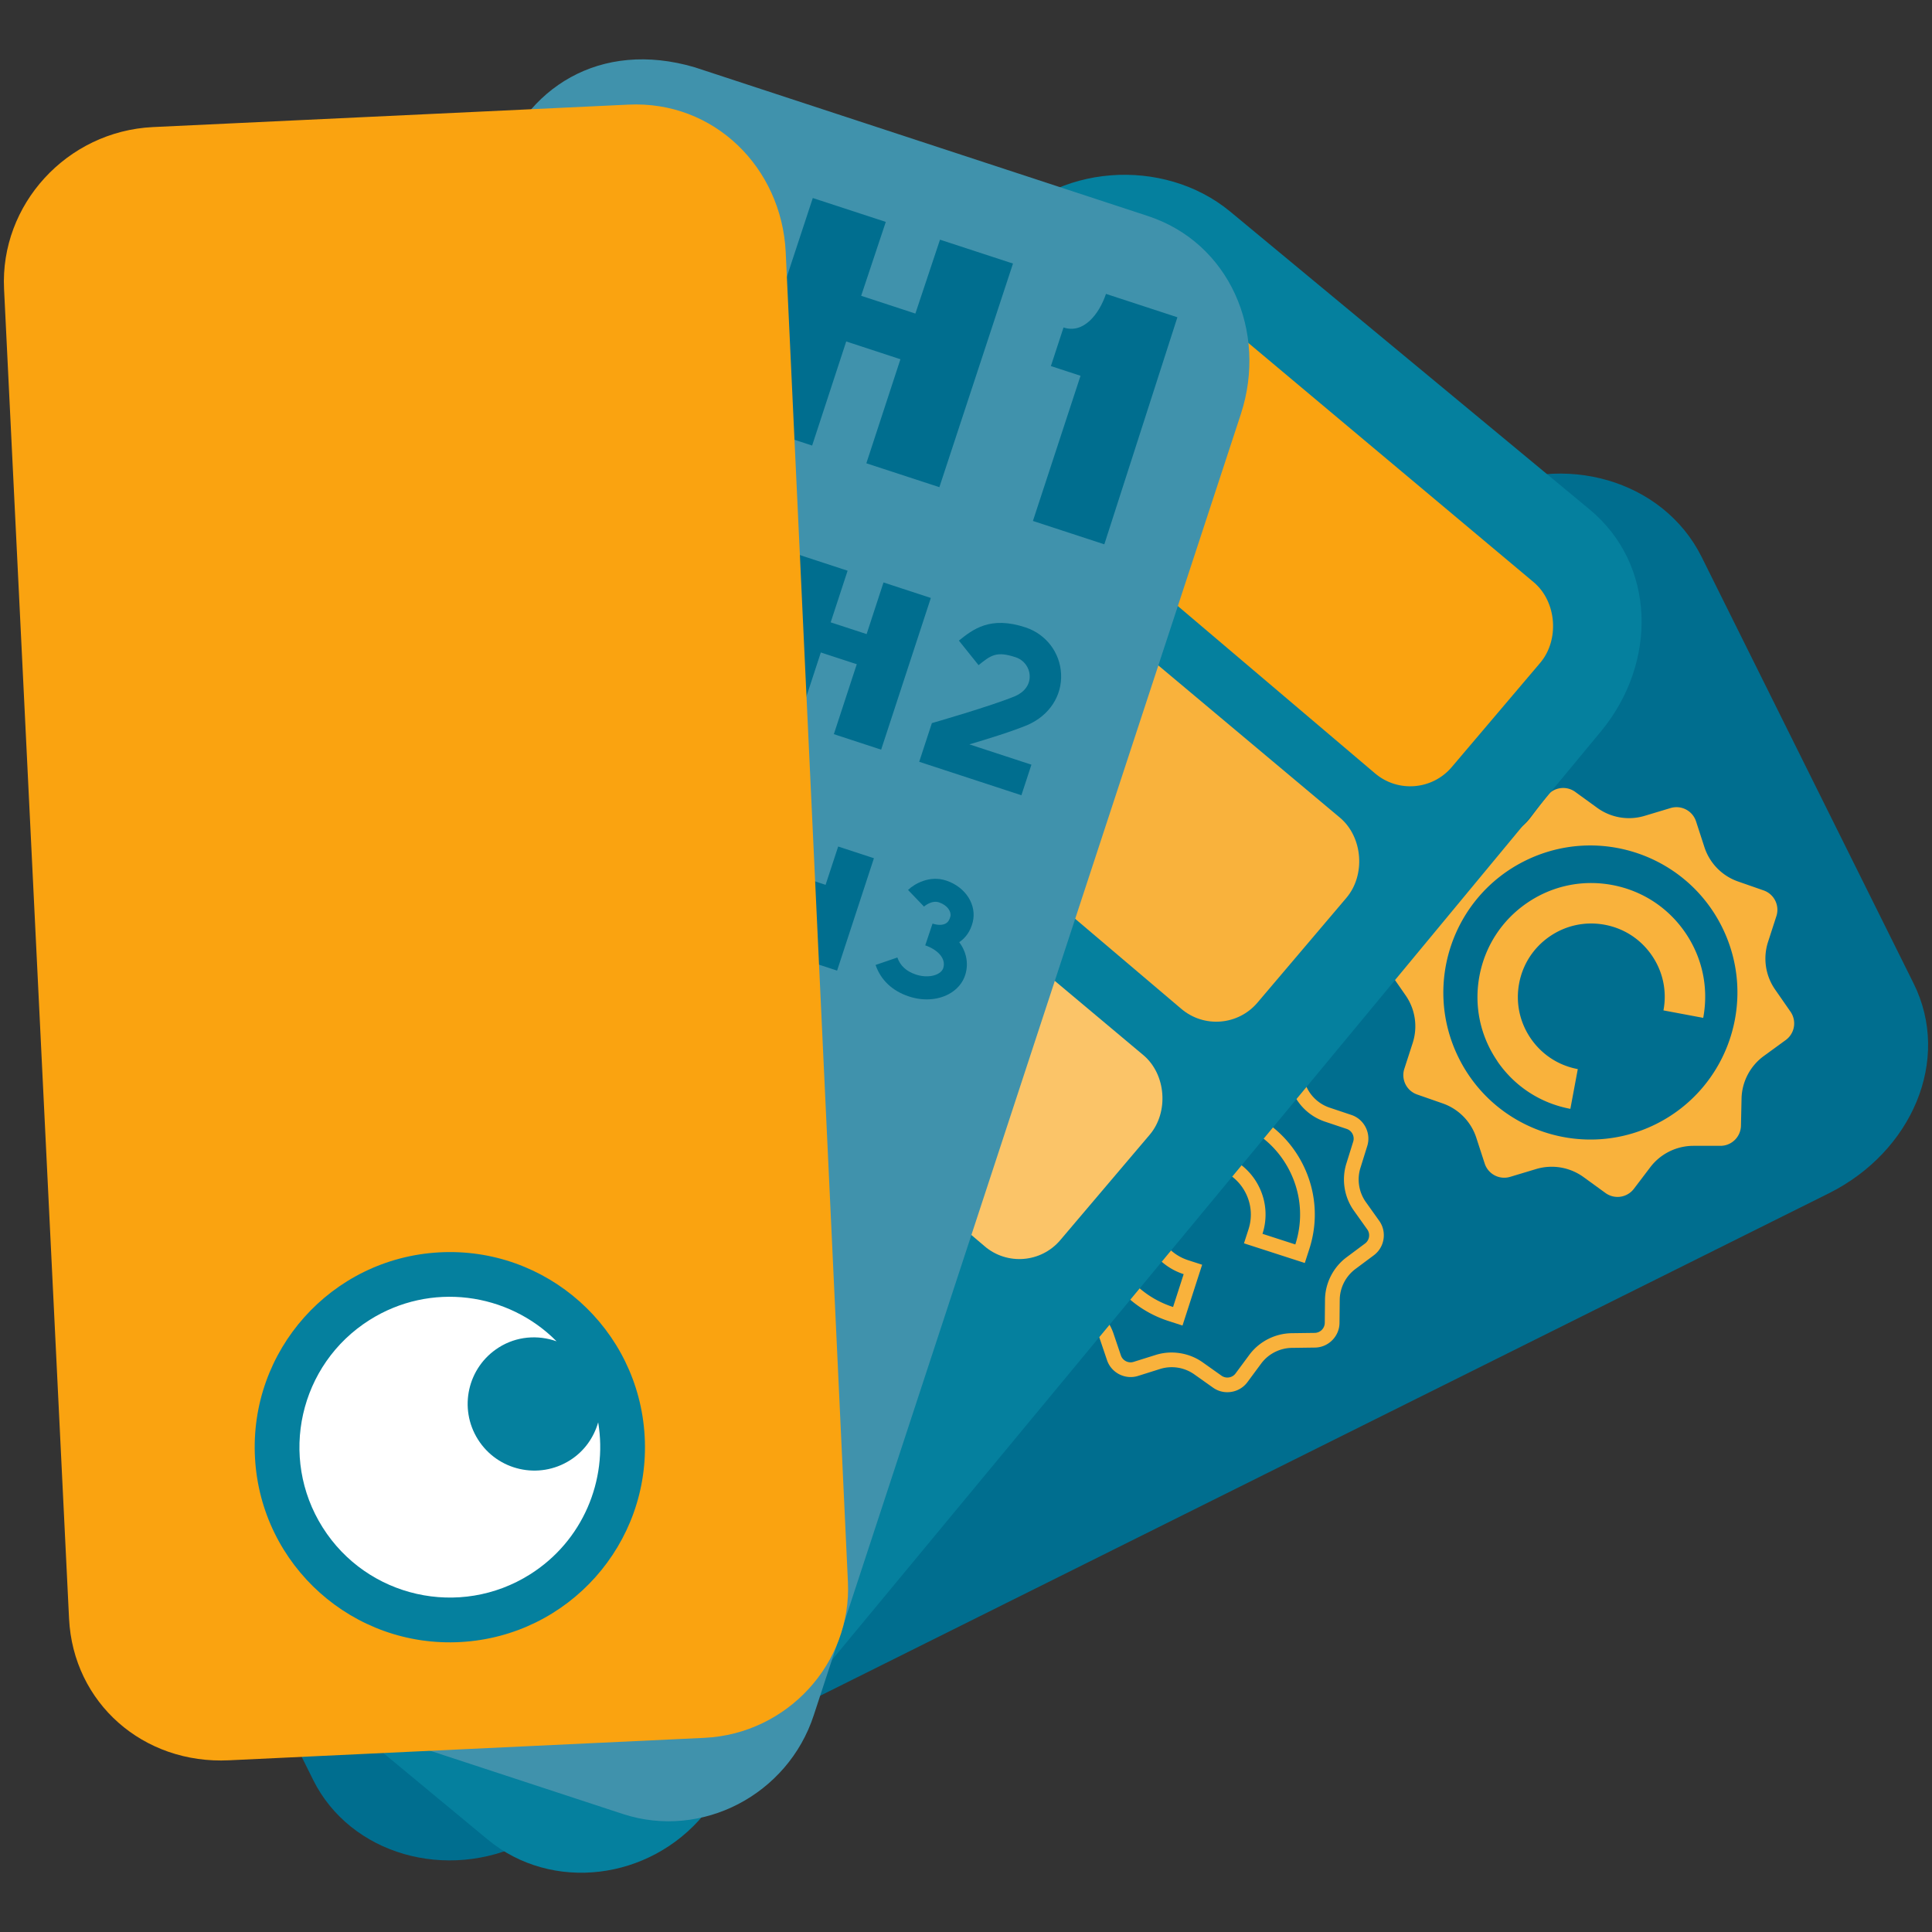 <svg role="img" aria-hidden="true" focusable="false" xmlns="http://www.w3.org/2000/svg" viewBox="0 0 500 500"><rect x="0" y="0" width="500" height="500" fill="#333333" stroke="none"/><path fill="#006e8f" d="M383.23 127.45 46.36 296.05C25 306.74 16.3 330.47 26.25 350.39l54.83 110.32c9.59 19.19 34.51 26.36 55.09 16.05L473.36 308.8c21.36-10.69 31.79-34.46 21.84-54.37l-54.83-110.32c-9.95-19.92-35.79-27.35-57.15-16.66Z"/><g fill="#f9b23c"><path d="M427.09 302.08c2.65-3.49 6.78-5.53 11.15-5.54h7.01c2.89 0 5.24-2.31 5.31-5.2l.15-7.01c.09-4.38 2.23-8.46 5.77-11.04l5.67-4.13a5.32 5.32 0 0 0 1.24-7.32l-4-5.76c-2.5-3.6-3.17-8.15-1.82-12.32l2.16-6.67a5.31 5.31 0 0 0-3.3-6.65l-6.62-2.31a14 14 0 0 1-8.71-8.9l-2.17-6.67a5.315 5.315 0 0 0-6.58-3.44l-6.72 2.02c-4.19 1.26-8.73.5-12.28-2.08l-5.68-4.12a5.31 5.31 0 0 0-7.35 1.09l-4.24 5.58a14.04 14.04 0 0 1-11.15 5.54h-7.01c-2.89 0-5.24 2.31-5.31 5.2l-.15 7.01c-.09 4.38-2.23 8.46-5.77 11.04l-5.67 4.13a5.32 5.32 0 0 0-1.24 7.32l4 5.76c2.5 3.6 3.17 8.15 1.82 12.32l-2.16 6.67a5.31 5.31 0 0 0 3.3 6.65l6.62 2.31c4.13 1.44 7.36 4.73 8.71 8.9l2.17 6.67a5.315 5.315 0 0 0 6.58 3.44l6.72-2.02c4.19-1.26 8.73-.49 12.28 2.08l5.68 4.12a5.31 5.31 0 0 0 7.35-1.09zm-49.58-28.3c-9.34-18.82-1.66-41.66 17.16-51s41.66-1.66 51 17.16 1.66 41.66-17.16 51-41.66 1.66-51-17.16"/><path d="M387.53 274.64c-4.45-6.49-6.1-14.33-4.65-22.06 1.45-7.74 5.82-14.44 12.31-18.89s14.33-6.1 22.06-4.65c7.74 1.45 14.44 5.82 18.89 12.31 4.45 6.5 6.1 14.33 4.65 22.07l-10.29-1.93c.94-4.98-.13-10.04-3-14.22-2.87-4.19-7.19-7.01-12.18-7.94s-10.04.13-14.23 3-7.01 7.19-7.94 12.18.13 10.04 3 14.23 7.19 7.01 12.18 7.94l-1.92 10.29c-7.74-1.45-14.44-5.82-18.89-12.31ZM316.67 360.23c-.96-.14-1.89-.51-2.73-1.1l-4.88-3.46a10.12 10.12 0 0 0-8.83-1.38l-5.71 1.8c-3.31 1.04-6.91-.79-8.02-4.07l-1.92-5.67c-1-2.96-3.37-5.31-6.33-6.31l-5.67-1.9c-3.29-1.1-5.13-4.7-4.1-8.01l1.78-5.71c.93-2.98.4-6.28-1.41-8.82l-3.47-4.87c-2.01-2.83-1.39-6.81 1.39-8.89l4.8-3.58c2.5-1.87 4.01-4.84 4.04-7.97l.06-5.98c.03-3.47 2.88-6.33 6.35-6.37l5.98-.08c3.12-.04 6.1-1.56 7.95-4.07l3.56-4.81c2.07-2.79 6.05-3.42 8.88-1.42l4.88 3.45a10.12 10.12 0 0 0 8.83 1.38l5.71-1.79c3.31-1.04 6.91.79 8.02 4.07l1.92 5.67c1 2.96 3.37 5.31 6.33 6.31l5.67 1.9c3.29 1.1 5.13 4.7 4.1 8.01l-1.78 5.71c-.93 2.98-.4 6.28 1.41 8.82l3.47 4.87c2.01 2.83 1.39 6.81-1.39 8.89l-4.8 3.58c-2.5 1.87-4.01 4.84-4.04 7.97l-.06 5.98c-.03 3.47-2.88 6.33-6.35 6.37l-5.98.08c-3.12.04-6.1 1.56-7.95 4.07l-3.56 4.81c-1.46 1.97-3.87 2.86-6.16 2.52Zm-11.36-10.04c2.12.32 4.16 1.12 5.94 2.38l4.88 3.46c1.16.82 2.79.56 3.63-.58l3.56-4.81c2.56-3.46 6.66-5.55 10.96-5.61l5.98-.08a2.64 2.64 0 0 0 2.59-2.6l.06-5.98c.04-4.3 2.13-8.41 5.57-10.98l4.8-3.58c1.14-.85 1.39-2.48.57-3.63l-3.47-4.87c-2.5-3.5-3.22-8.05-1.95-12.16l1.78-5.71c.42-1.35-.33-2.82-1.67-3.27l-5.67-1.9a13.95 13.95 0 0 1-8.72-8.69l-1.92-5.67c-.46-1.34-1.93-2.09-3.28-1.66l-5.71 1.79c-4.1 1.29-8.65.58-12.16-1.91l-4.89-3.46c-1.16-.82-2.79-.56-3.63.58l-3.56 4.81c-2.56 3.46-6.66 5.55-10.96 5.61l-5.98.08a2.64 2.64 0 0 0-2.59 2.6l-.06 5.98c-.04 4.3-2.12 8.41-5.57 10.98l-4.8 3.58a2.64 2.64 0 0 0-.57 3.63l3.47 4.87a13.96 13.96 0 0 1 1.95 12.16l-1.78 5.71c-.42 1.35.33 2.82 1.67 3.27l5.67 1.9c4.08 1.37 7.34 4.62 8.72 8.69l1.92 5.67c.46 1.34 1.93 2.09 3.28 1.66l5.71-1.79c2.03-.64 4.16-.79 6.22-.47Z"/><path d="M315 289.46c1.36.2 2.71.52 4.04.95 6.39 2.06 11.59 6.49 14.65 12.47s3.61 12.79 1.54 19.18l-8.5-2.75a16.1 16.1 0 0 0-.99-12.36 16.1 16.1 0 0 0-9.44-8.04c-.86-.28-1.73-.48-2.6-.61-3.32-.5-6.71.05-9.76 1.61a16.1 16.1 0 0 0-8.04 9.44 16.1 16.1 0 0 0 .99 12.36c1.97 3.85 5.33 6.71 9.44 8.04l-2.74 8.5c-6.39-2.06-11.59-6.49-14.65-12.47s-3.6-12.79-1.54-19.18 6.49-11.59 12.47-14.65c4.73-2.42 9.99-3.27 15.14-2.49m.56-3.76c-5.98-.9-12.01.09-17.44 2.87-6.88 3.52-11.98 9.51-14.36 16.87-2.38 7.35-1.75 15.19 1.77 22.08 3.52 6.88 9.51 11.98 16.87 14.36l3.62 1.17 1.17-3.62 2.74-8.5 1.17-3.62-3.62-1.17c-3.15-1.02-5.71-3.2-7.22-6.15a12.3 12.3 0 0 1-.76-9.46c1.02-3.15 3.2-5.72 6.15-7.23 2.33-1.19 4.91-1.62 7.46-1.23.67.1 1.34.26 2 .47 3.15 1.02 5.72 3.2 7.23 6.15s1.78 6.31.76 9.46l-1.17 3.62 3.62 1.17 8.5 2.75 3.62 1.17 1.17-3.62c2.38-7.35 1.75-15.2-1.77-22.08s-9.51-11.98-16.87-14.36a28.4 28.4 0 0 0-4.64-1.09Z"/></g><path fill="#05809e" d="M258.45 60 26.86 340.78c-14.68 17.8-12.62 42.54 4.54 56.71l94.85 78.61c16.55 13.66 41.82 10.61 55.97-6.55l232.15-280.32c14.68-17.8 14.16-43.24-3.01-57.41l-93.02-77.09c-17.17-14.17-45.22-12.53-59.9 5.27Z"/><path fill="#fbc468" d="m254.84 322.54-99.57-84.49c-5.85-4.96-6.57-13.72-1.6-19.57l22.27-26.24c5.44-6.41 15.05-7.2 21.46-1.76l98.54 82.62c5.85 4.96 6.57 14.72 1.6 20.57l-23.14 27.27c-4.96 5.85-13.72 6.57-19.57 1.6Z"/><path fill="#f9b23c" d="m305.72 261.09-99.42-84.36c-5.89-5-6.61-13.82-1.61-19.71l23.01-27.11c5-5.89 13.82-6.61 19.71-1.61l99.42 83.36c5.89 5 6.61 14.82 1.61 20.71l-23.01 27.11c-5 5.89-13.82 6.61-19.71 1.61"/><path fill="#faa310" d="m355.86 200.15-99.26-84.23c-5.93-5.03-6.66-13.92-1.63-19.85l22.88-26.96c5.03-5.93 13.92-6.66 19.85-1.63l99.26 83.23c5.93 5.03 6.66 14.92 1.63 20.85l-22.88 26.96c-5.03 5.93-13.92 6.66-19.85 1.63"/><g data-name="text"><path fill="#4092ac" d="M128.74 43.97 18.88 380.96c-6.97 21.37 4.15 43.19 25.31 50.09l117.04 38.42c20.4 6.65 42.66-4.98 49.37-25.57l110.54-336.76c6.97-21.37-2.98-44.36-24.15-51.26L179.78 17.41c-24.45-7.19-44.09 5.21-51.05 26.58Z"/><g fill="#006e8f"><path d="m243.27 62.03-6.37 19.12-14.03-4.6 6.37-19.12-18.89-6.18-19.06 57.87 18.89 6.19L219 88.37l14.03 4.6-8.82 26.93 18.9 6.18 19.05-57.87zM286.23 76.05c-1.74 5.2-5.79 10.44-10.99 8.7l-3.27 9.99 7.67 2.51-12.32 37.57 18.48 6.05 18.91-58.76-18.48-6.05ZM228.65 150.74l-4.37 13.36-9.3-3.04 4.38-13.36-12.52-4.1-12.85 39.26 12.52 4.09 5.92-18.09 9.3 3.04-5.93 18.1 12.24 4.01 12.86-39.26zM264.34 205.81l-26.45-8.66 3.28-10.01s15.45-4.43 21.6-7c2.44-1.08 3.82-3.02 3.71-5.3-.1-2.17-1.51-4.03-3.6-4.73-5-1.68-6.45-.52-9.63 2.03l-5.09-6.35c3.61-2.89 8.09-6.48 17.3-3.4 5.3 1.78 8.89 6.51 9.15 12.06.26 5.65-3.04 10.69-8.63 13.15-3.99 1.67-10.43 3.67-15.11 5.04l16.06 5.26-2.59 7.9ZM216.92 219.08l-3.26 9.92-6.85-2.29 3.02-9.61-9.04-3.3-9.52 29.08 9.25 3.03 4.4-13.42 5.12 1.48-2.65 14.19 9.25 3.03 9.53-29.08zM248.25 243.84c1.73-1.17 2.93-2.94 3.49-5.18 1.12-4.45-1.82-9.08-6.83-10.76-4.33-1.45-8.27.84-9.91 2.42l4.13 4.3s1.92-1.74 3.89-1.09c2.23.75 3.24 2.45 2.94 3.66-.22.89-.63 1.49-1.23 1.82-.82.45-2.08.45-3.39.01l-1.89 5.64c2.81.94 5.48 3.16 4.68 5.82-.19.65-.68 1.18-1.46 1.58-1.48.76-3.62.82-5.61.16-2.51-.84-4.08-2.28-4.82-4.42l-5.64 1.93c1.34 3.89 4.3 6.7 8.57 8.13 3.57 1.2 7.3 1.01 10.25-.52 2.2-1.14 3.77-2.97 4.42-5.15.88-2.94.22-5.91-1.59-8.36Z"/></g></g><g data-name="cover"><path fill="#faa310" d="m1.05 74.78 16.82 344.11c1.07 21.82 19.19 37.77 41.43 36.67l123.05-5.81c21.43-1.05 38.11-19.35 37.09-40.38l-16.1-344.15c-1.07-21.82-18.52-39.24-40.76-38.14L39.53 32.89C17.29 33.99-.02 52.96 1.05 74.78"/><circle cx="116.42" cy="374.53" r="50.5" fill="#05809e" transform="rotate(-3.23 116.515 374.574)"/><path fill="#fff" d="M129.07 348.73c4.65-2.94 10.15-3.31 14.97-1.6-12.57-12.7-32.68-15.45-48.41-5.51-18.17 11.48-23.6 35.52-12.12 53.69s35.52 23.6 53.69 12.12c13.65-8.62 20.11-24.34 17.61-39.33-1.13 3.92-3.58 7.47-7.3 9.82-8.06 5.09-18.72 2.68-23.81-5.38s-2.69-18.72 5.38-23.81Z"/></g></svg>